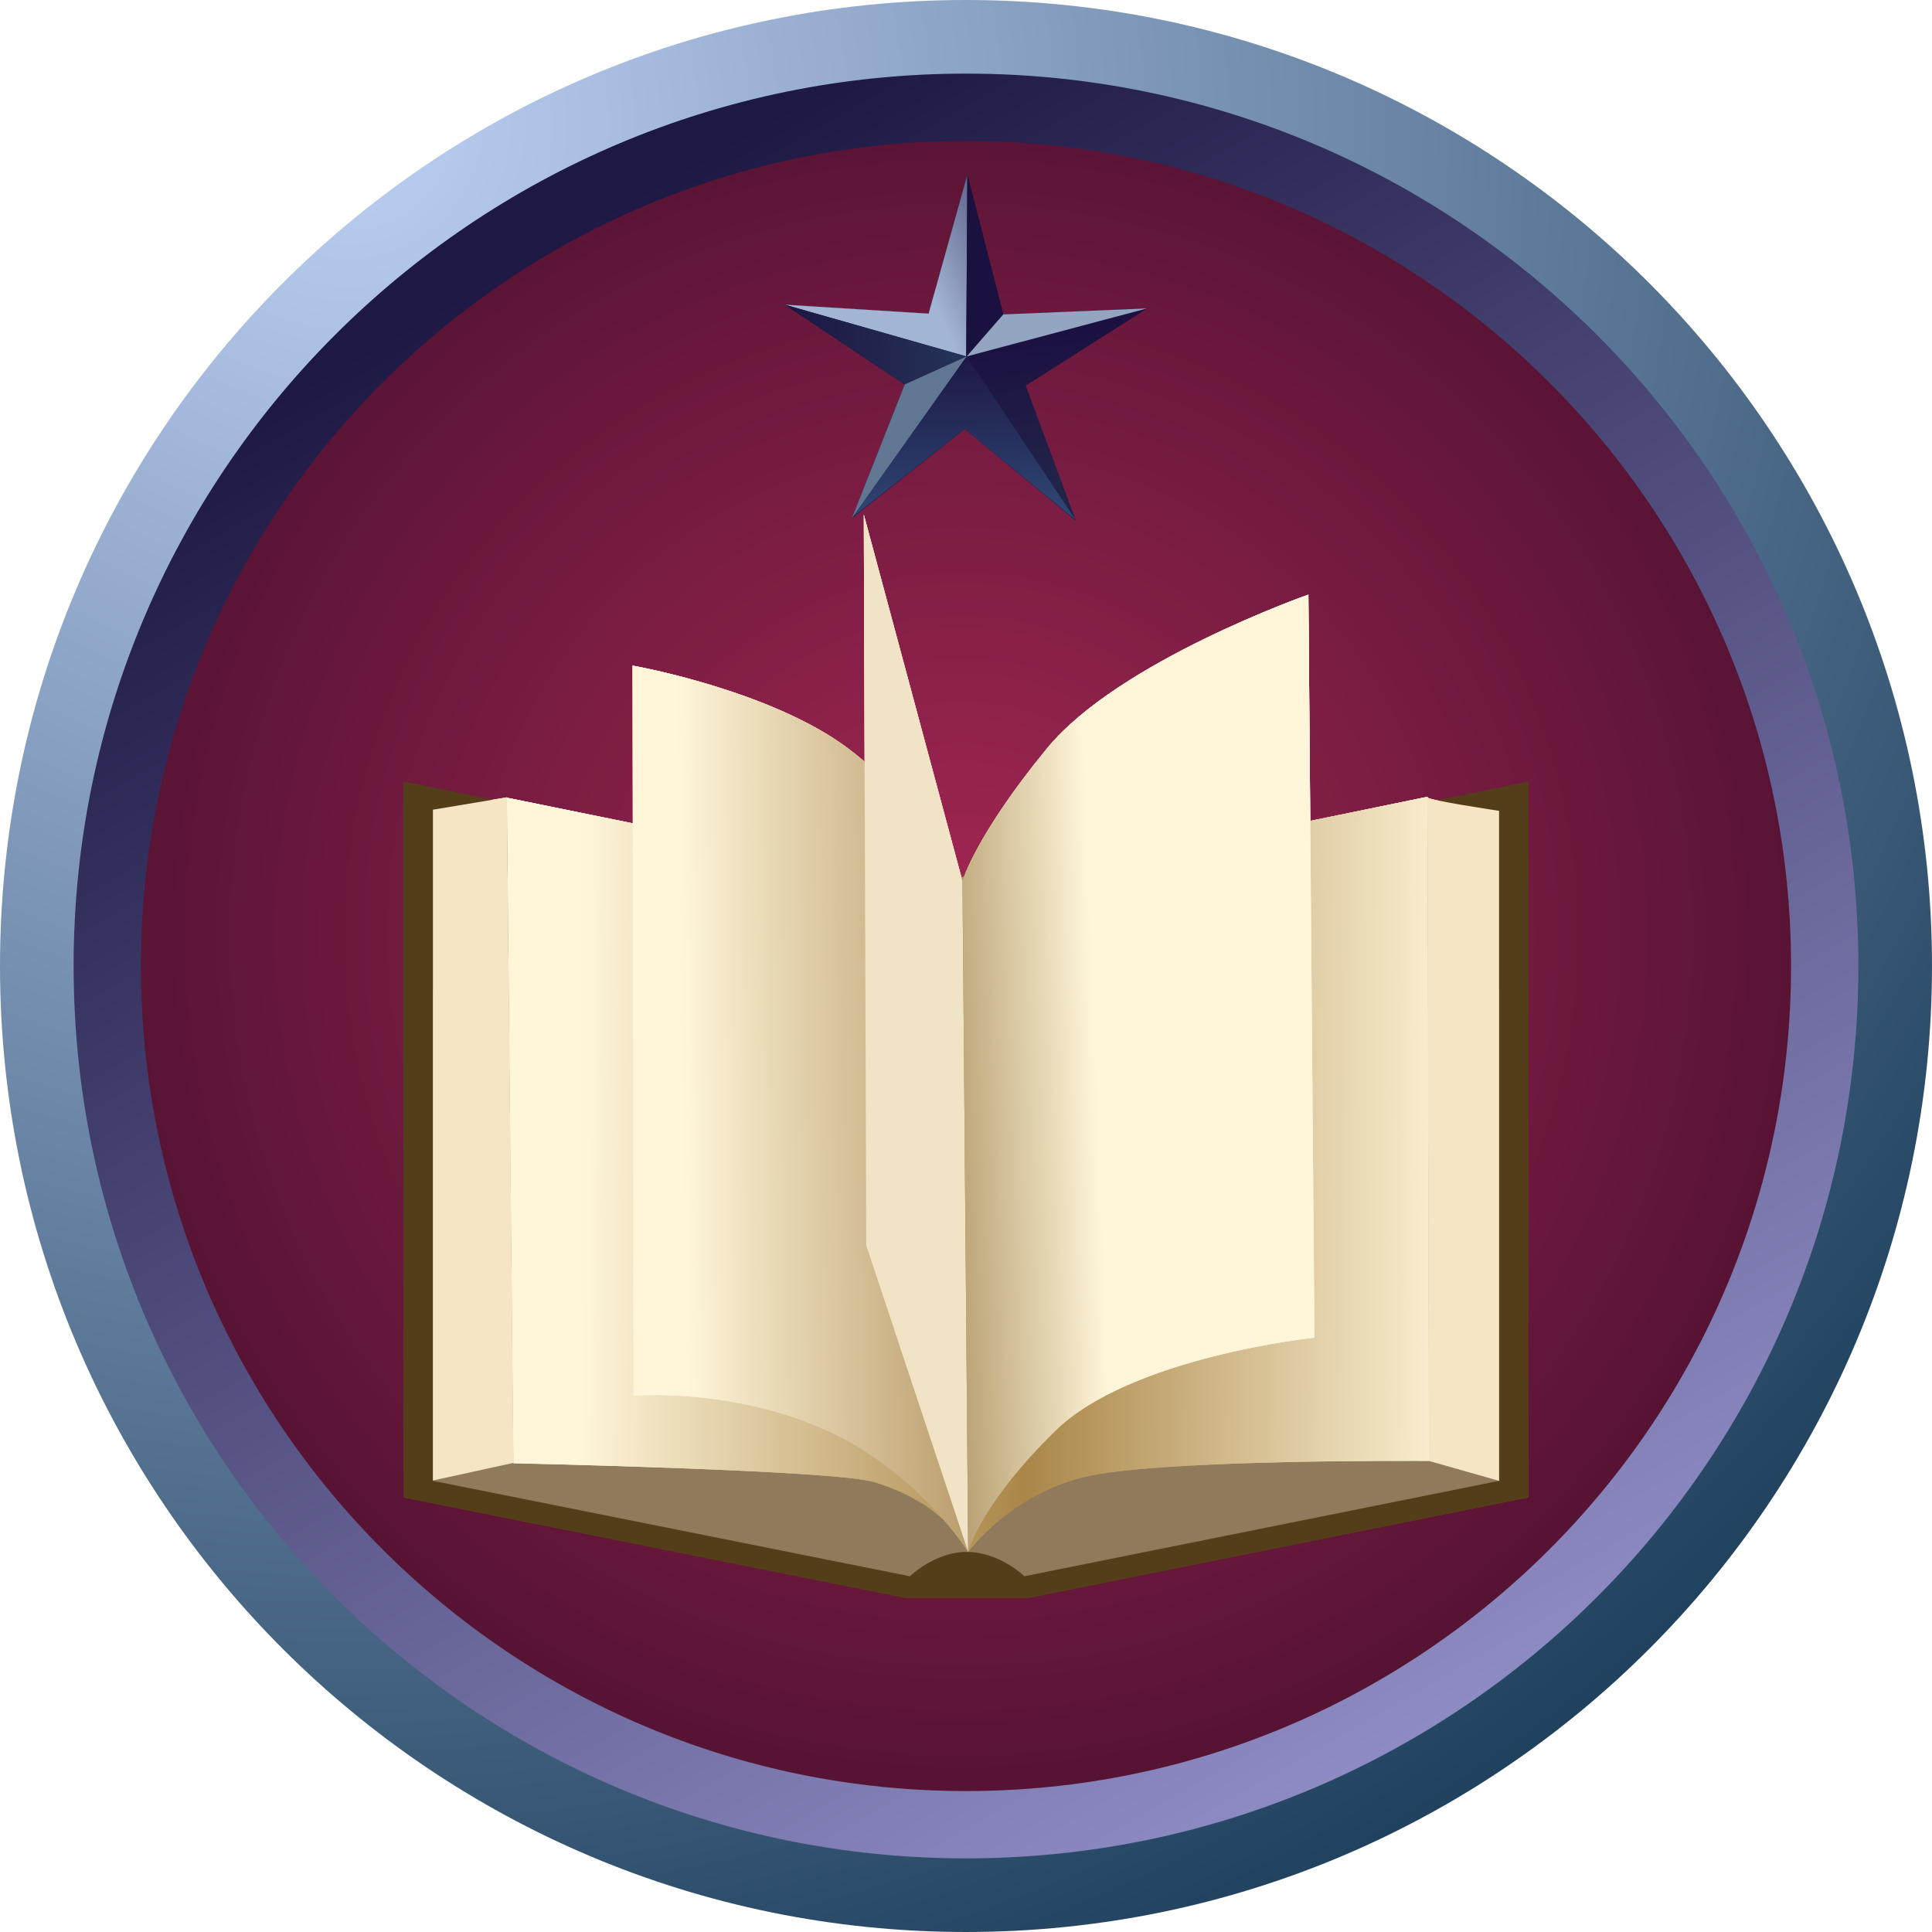 <svg xmlns="http://www.w3.org/2000/svg" xmlns:xlink="http://www.w3.org/1999/xlink" version="1.1" width="266.707" height="266.707" viewBox="1201.338,523.394,266.707,266.707"><defs id="element-1415"><clipPath id="clip-1"><path d="M1201.338,790.101v-266.707h266.707v266.707z" id="element-1416" fill="none" stroke="none" stroke-width="1" stroke-linecap="butt" stroke-linejoin="miter"/></clipPath><radialGradient cx="1249.443" cy="540.618" r="291.67" gradientUnits="userSpaceOnUse" id="color-1"><stop offset="0" stop-color="#bdd0f4" id="element-1417"/><stop offset="1" stop-color="#173a56" id="element-1418"/></radialGradient><linearGradient x1="1281.321" y1="554.558" x2="1403.18" y2="766.67" gradientUnits="userSpaceOnUse" id="color-2"><stop offset="0" stop-color="#1e1944" id="element-1419"/><stop offset="1" stop-color="#908ec6" id="element-1420"/></linearGradient><radialGradient cx="1334.017" cy="652.452" r="123.31" gradientUnits="userSpaceOnUse" id="color-3"><stop offset="0" stop-color="#a32753" id="element-1421"/><stop offset="1" stop-color="#531232" id="element-1422"/></radialGradient><linearGradient x1="1341.934" y1="590.688" x2="1339.789" y2="570.092" gradientUnits="userSpaceOnUse" id="color-4"><stop offset="0" stop-color="#212349" id="element-1423"/><stop offset="1" stop-color="#1b1141" id="element-1424"/></linearGradient><linearGradient x1="1324.668" y1="552.893" x2="1346.645" y2="542.873" gradientUnits="userSpaceOnUse" id="color-5"><stop offset="0" stop-color="#a3b5d4" id="element-1425"/><stop offset="1" stop-color="#1b1141" id="element-1426"/></linearGradient><linearGradient x1="1351.835" y1="568.619" x2="1335.952" y2="557.32" gradientUnits="userSpaceOnUse" id="color-6"><stop offset="0" stop-color="#1b1141" id="element-1427"/><stop offset="1" stop-color="#1b1141" id="element-1428"/></linearGradient><linearGradient x1="1354.121" y1="567.973" x2="1305.635" y2="569.004" gradientUnits="userSpaceOnUse" id="color-7"><stop offset="0" stop-color="#2c4a66" id="element-1429"/><stop offset="1" stop-color="#1b1141" id="element-1430"/></linearGradient><linearGradient x1="1335.76" y1="611.234" x2="1334.402" y2="569.392" gradientUnits="userSpaceOnUse" id="color-8"><stop offset="0" stop-color="#3c6a93" id="element-1431"/><stop offset="1" stop-color="#1b1141" id="element-1432"/></linearGradient><linearGradient x1="1341.934" y1="590.688" x2="1339.789" y2="570.092" gradientUnits="userSpaceOnUse" id="color-9"><stop offset="0" stop-color="#212349" id="element-1433"/><stop offset="1" stop-color="#1b1141" id="element-1434"/></linearGradient><linearGradient x1="1324.668" y1="552.893" x2="1346.645" y2="542.873" gradientUnits="userSpaceOnUse" id="color-10"><stop offset="0" stop-color="#a3b5d4" id="element-1435"/><stop offset="1" stop-color="#1b1141" id="element-1436"/></linearGradient><linearGradient x1="1351.835" y1="568.619" x2="1335.952" y2="557.32" gradientUnits="userSpaceOnUse" id="color-11"><stop offset="0" stop-color="#1b1141" id="element-1437"/><stop offset="1" stop-color="#1b1141" id="element-1438"/></linearGradient><linearGradient x1="1354.121" y1="567.973" x2="1305.635" y2="569.004" gradientUnits="userSpaceOnUse" id="color-12"><stop offset="0" stop-color="#2c4a66" id="element-1439"/><stop offset="1" stop-color="#1b1141" id="element-1440"/></linearGradient><linearGradient x1="1335.76" y1="611.234" x2="1334.402" y2="569.392" gradientUnits="userSpaceOnUse" id="color-13"><stop offset="0" stop-color="#3c6a93" id="element-1441"/><stop offset="1" stop-color="#1b1141" id="element-1442"/></linearGradient><clipPath id="clip-2"><path d="M1257.052,744.001v-149.585h155.272v149.585z" id="element-1443" fill="none" stroke="none" stroke-width="1" stroke-linecap="butt" stroke-linejoin="miter"/></clipPath><linearGradient x1="1403.768" y1="703.892" x2="1281.064" y2="703.227" gradientUnits="userSpaceOnUse" id="color-14"><stop offset="0" stop-color="#fff6da" id="element-1444"/><stop offset="0.496" stop-color="#aa8648" id="element-1445"/><stop offset="1" stop-color="#fff6da" id="element-1446"/></linearGradient><linearGradient x1="1295.424" y1="680.476" x2="1360.618" y2="679.558" gradientUnits="userSpaceOnUse" id="color-15"><stop offset="0" stop-color="#fff6da" id="element-1447"/><stop offset="1" stop-color="#8c6122" id="element-1448"/></linearGradient><linearGradient x1="1353.732" y1="694.709" x2="1318.379" y2="696.086" gradientUnits="userSpaceOnUse" id="color-16"><stop offset="0" stop-color="#fff6da" id="element-1449"/><stop offset="1" stop-color="#87642a" id="element-1450"/></linearGradient><linearGradient x1="1403.768" y1="703.892" x2="1281.064" y2="703.227" gradientUnits="userSpaceOnUse" id="color-17"><stop offset="0" stop-color="#fff6da" id="element-1451"/><stop offset="0.496" stop-color="#aa8648" id="element-1452"/><stop offset="1" stop-color="#fff6da" id="element-1453"/></linearGradient><linearGradient x1="1295.424" y1="680.476" x2="1360.618" y2="679.558" gradientUnits="userSpaceOnUse" id="color-18"><stop offset="0" stop-color="#fff6da" id="element-1454"/><stop offset="1" stop-color="#8c6122" id="element-1455"/></linearGradient><linearGradient x1="1353.732" y1="694.709" x2="1318.379" y2="696.086" gradientUnits="userSpaceOnUse" id="color-19"><stop offset="0" stop-color="#fff6da" id="element-1456"/><stop offset="1" stop-color="#87642a" id="element-1457"/></linearGradient><linearGradient x1="1403.768" y1="703.892" x2="1281.064" y2="703.227" gradientUnits="userSpaceOnUse" id="color-20"><stop offset="0" stop-color="#fff6da" id="element-1458"/><stop offset="0.496" stop-color="#aa8648" id="element-1459"/><stop offset="1" stop-color="#fff6da" id="element-1460"/></linearGradient><linearGradient x1="1403.768" y1="703.892" x2="1281.064" y2="703.227" gradientUnits="userSpaceOnUse" id="color-21"><stop offset="0" stop-color="#fff6da" id="element-1461"/><stop offset="0.496" stop-color="#aa8648" id="element-1462"/><stop offset="1" stop-color="#fff6da" id="element-1463"/></linearGradient><linearGradient x1="1295.424" y1="680.476" x2="1360.618" y2="679.558" gradientUnits="userSpaceOnUse" id="color-22"><stop offset="0" stop-color="#fff6da" id="element-1464"/><stop offset="1" stop-color="#8c6122" id="element-1465"/></linearGradient><linearGradient x1="1295.424" y1="680.476" x2="1360.618" y2="679.558" gradientUnits="userSpaceOnUse" id="color-23"><stop offset="0" stop-color="#fff6da" id="element-1466"/><stop offset="1" stop-color="#8c6122" id="element-1467"/></linearGradient><linearGradient x1="1353.732" y1="694.709" x2="1318.379" y2="696.086" gradientUnits="userSpaceOnUse" id="color-24"><stop offset="0" stop-color="#fff6da" id="element-1468"/><stop offset="1" stop-color="#87642a" id="element-1469"/></linearGradient><linearGradient x1="1353.732" y1="694.709" x2="1318.379" y2="696.086" gradientUnits="userSpaceOnUse" id="color-25"><stop offset="0" stop-color="#fff6da" id="element-1470"/><stop offset="1" stop-color="#87642a" id="element-1471"/></linearGradient></defs><g fill="none" fill-rule="nonzero" stroke="none" stroke-width="none" stroke-linecap="none" stroke-linejoin="none" stroke-miterlimit="10" stroke-dasharray="" stroke-dashoffset="0" font-family="none" font-weight="none" font-size="none" text-anchor="none" id="element-1472"><g id="element-1473"><g clip-path="url(#clip-1)" id="Group 1"><g id="element-1474" stroke-width="0" stroke-linecap="round" stroke-linejoin="round"><g id="element-1475"><g id="element-1476"><path d="M1201.338,656.747c0,-73.649 59.704,-133.353 133.353,-133.353c73.649,0 133.353,59.704 133.353,133.353c0,73.649 -59.704,133.353 -133.353,133.353c-73.649,0 -133.353,-59.704 -133.353,-133.353z" id="Path 1" fill="url(#color-1)" stroke="#000000"/><path d="M1211.5,656.747c0,-68.036 55.154,-123.191 123.191,-123.191c68.036,0 123.191,55.154 123.191,123.191c0,68.036 -55.154,123.191 -123.191,123.191c-68.036,0 -123.191,-55.154 -123.191,-123.191z" id="element-1477" fill="url(#color-2)" stroke="#000000"/><path d="M1220.794,656.747c0,-62.904 50.994,-113.897 113.897,-113.897c62.904,0 113.897,50.994 113.897,113.897c0,62.904 -50.994,113.897 -113.897,113.897c-62.904,0 -113.897,-50.994 -113.897,-113.897z" id="element-1478" fill="url(#color-3)" stroke="#000000"/><g id="element-1479" stroke="#ff2020"><path d="M1339.832,566.799l19.863,-0.832l-16.779,10.662l6.929,18.634l-15.325,-12.663l-15.58,12.348l7.308,-18.488l-16.558,-11.002l19.842,1.237l5.347,-19.148z" id="element-1480" fill="url(#color-4)"/><path d="M1334.721,572.612l-25.032,-7.154l19.842,1.237l5.347,-19.148z" id="element-1481" fill="url(#color-5)"/><path d="M1339.832,566.799l19.863,-0.832l-24.974,6.645l0.156,-25.065z" id="element-1482" fill="url(#color-6)"/><path d="M1326.247,576.46l-16.558,-11.002l25.104,7.135z" id="element-1483" fill="url(#color-7)"/><path d="M1334.792,572.593l-15.853,22.355l7.308,-18.488z" id="element-1484" fill="#617693"/><path d="M1334.519,582.6l-15.406,12.102l15.679,-22.109l15.003,22.536z" id="element-1485" fill="url(#color-8)"/><path d="M1339.832,566.799l19.863,-0.832l-24.903,6.626z" id="element-1486" fill="#93a5c0"/><path d="M1339.832,566.799l19.863,-0.832l-16.779,10.662l6.929,18.634l-15.325,-12.663l-15.58,12.348l7.308,-18.488l-16.558,-11.002l19.842,1.237l5.347,-19.148z" id="element-1487" fill="url(#color-9)"/><path d="M1334.721,572.612l-25.032,-7.154l19.842,1.237l5.347,-19.148z" id="element-1488" fill="url(#color-10)"/><path d="M1339.832,566.799l19.863,-0.832l-24.974,6.645l0.156,-25.065z" id="element-1489" fill="url(#color-11)"/><path d="M1326.247,576.46l-16.558,-11.002l25.104,7.135z" id="element-1490" fill="url(#color-12)"/><path d="M1334.792,572.593l-15.853,22.355l7.308,-18.488z" id="element-1491" fill="#617693"/><path d="M1334.519,582.6l-15.406,12.102l15.679,-22.109l15.003,22.536z" id="element-1492" fill="url(#color-13)"/><path d="M1339.832,566.799l19.863,-0.832l-24.903,6.626z" id="element-1493" fill="#93a5c0"/></g></g></g></g></g></g><g id="element-1494"><g clip-path="url(#clip-2)" id="element-1495"><g id="Group 1 1" stroke="#000000" stroke-width="0" stroke-linecap="round" stroke-linejoin="round"><path d="M1343.191,744.003h-16.671l-69.465,-13.893v-98.801l68.274,13.893c0,0 17.465,-0.397 17.465,0c0,0.397 69.533,-13.893 69.533,-13.893v98.801z" id="Path 1 1" fill="#543e1a"/><path d="M1342.748,740.99c0,0 -3.274,-3.236 -7.756,-3.353c-4.482,-0.118 -8.047,3.353 -8.047,3.353l-65.843,-13.169v-67.752l64.715,13.169c0,0 16.555,-0.376 16.555,0c0,0.376 65.908,-13.169 65.908,-13.169v67.752z" id="element-1496" fill="#8f7a5b"/><g id="element-1497" fill="url(#color-14)"><path d="M1398.595,725.071c0,0 -37.422,-0.292 -47.685,2.242c-10.263,2.533 -15.918,10.324 -15.918,10.324c0,0 -2.646,-6.59 -13.064,-9.671c-5.516,-1.631 -49.707,-2.575 -49.707,-2.575l-0.906,-91.873l54.502,11.088c0,0 16.555,-0.376 16.555,0c0,0.376 56.033,-11.222 56.033,-11.222z" id="element-1498"/></g><path d="M1272.221,725.339l-11.119,2.431v-92.6l10.213,-1.704z" id="element-1499" fill="#f6e5c4"/><g id="element-1500" fill="url(#color-15)"><path d="M1315.305,720.786c-12.88,-5.827 -26.506,-4.737 -26.506,-4.737l-0.124,-100.764c0,0 15.917,2.792 26.957,9.539c11.04,6.747 18.573,20.197 18.573,20.197l0.788,92.616c0,0 -6.808,-11.024 -19.687,-16.851z" id="element-1501"/></g><path d="M1398.595,725.071c0,0 -0.217,-91.981 -0.217,-91.605c0,0.376 9.902,1.863 9.902,1.863v92.491z" id="element-1502" fill="#f6e5c4"/><path d="M1320.92,695.323l-0.336,-100.906l13.62,50.604l0.788,92.616z" id="element-1503" fill="#f0e3c6"/><g id="element-1504" fill="url(#color-16)"><path d="M1346.95,720.968c10.428,-10.271 35.845,-12.917 35.845,-12.917l-0.838,-102.568c0,0 -26.174,9.178 -36.052,21.192c-9.878,12.014 -11.701,18.345 -11.701,18.345l0.788,92.573c0,0 1.53,-6.355 11.958,-16.626z" id="element-1505"/></g></g></g></g><path d="M1257.052,744.001v-149.585h155.272v149.585z" id="clip-5 1" fill="none" stroke="none" stroke-width="1" stroke-linecap="butt" stroke-linejoin="miter"/><g stroke="#000000" stroke-width="0" stroke-linecap="round" stroke-linejoin="round" id="element-1506"><g id="element-1507"><path d="M1343.191,744.003h-16.671l-69.465,-13.893v-98.801l68.274,13.893c0,0 17.465,-0.397 17.465,0c0,0.397 69.533,-13.893 69.533,-13.893v98.801z" id="element-1508" fill="#543e1a"/><path d="M1342.748,740.99c0,0 -3.274,-3.236 -7.756,-3.353c-4.482,-0.118 -8.047,3.353 -8.047,3.353l-65.843,-13.169v-67.752l64.715,13.169c0,0 16.555,-0.376 16.555,0c0,0.376 65.908,-13.169 65.908,-13.169v67.752z" id="element-1509" fill="#8f7a5b"/><g id="element-1510" fill="url(#color-17)"><path d="M1398.595,725.071c0,0 -37.422,-0.292 -47.685,2.242c-10.263,2.533 -15.918,10.324 -15.918,10.324c0,0 -2.646,-6.59 -13.064,-9.671c-5.516,-1.631 -49.707,-2.575 -49.707,-2.575l-0.906,-91.873l54.502,11.088c0,0 16.555,-0.376 16.555,0c0,0.376 56.033,-11.222 56.033,-11.222z" id="element-1511"/></g><path d="M1272.221,725.339l-11.119,2.431v-92.6l10.213,-1.704z" id="element-1512" fill="#f6e5c4"/><g id="element-1513" fill="url(#color-18)"><path d="M1315.305,720.786c-12.88,-5.827 -26.506,-4.737 -26.506,-4.737l-0.124,-100.764c0,0 15.917,2.792 26.957,9.539c11.04,6.747 18.573,20.197 18.573,20.197l0.788,92.616c0,0 -6.808,-11.024 -19.687,-16.851z" id="element-1514"/></g><path d="M1398.595,725.071c0,0 -0.217,-91.981 -0.217,-91.605c0,0.376 9.902,1.863 9.902,1.863v92.491z" id="element-1515" fill="#f6e5c4"/><path d="M1320.92,695.323l-0.336,-100.906l13.62,50.604l0.788,92.616z" id="element-1516" fill="#f0e3c6"/><g id="element-1517" fill="url(#color-19)"><path d="M1346.95,720.968c10.428,-10.271 35.845,-12.917 35.845,-12.917l-0.838,-102.568c0,0 -26.174,9.178 -36.052,21.192c-9.878,12.014 -11.701,18.345 -11.701,18.345l0.788,92.573c0,0 1.53,-6.355 11.958,-16.626z" id="element-1518"/></g></g></g><path d="M1343.191,744.003h-16.671l-69.465,-13.893v-98.801l68.274,13.893c0,0 17.465,-0.397 17.465,0c0,0.397 69.533,-13.893 69.533,-13.893v98.801z" id="element-1519" fill="#543e1a" stroke="#000000" stroke-width="0" stroke-linecap="round" stroke-linejoin="round"/><path d="M1342.748,740.99c0,0 -3.274,-3.236 -7.756,-3.353c-4.482,-0.118 -8.047,3.353 -8.047,3.353l-65.843,-13.169v-67.752l64.715,13.169c0,0 16.555,-0.376 16.555,0c0,0.376 65.908,-13.169 65.908,-13.169v67.752z" id="element-1520" fill="#8f7a5b" stroke="#000000" stroke-width="0" stroke-linecap="round" stroke-linejoin="round"/><g fill="url(#color-20)" stroke="#000000" stroke-width="0" stroke-linecap="round" stroke-linejoin="round" id="element-1521"><g id="element-1522"><path d="M1398.595,725.071c0,0 -37.422,-0.292 -47.685,2.242c-10.263,2.533 -15.918,10.324 -15.918,10.324c0,0 -2.646,-6.59 -13.064,-9.671c-5.516,-1.631 -49.707,-2.575 -49.707,-2.575l-0.906,-91.873l54.502,11.088c0,0 16.555,-0.376 16.555,0c0,0.376 56.033,-11.222 56.033,-11.222z" id="element-1523"/></g></g><g fill="url(#color-21)" stroke="#000000" stroke-width="0" stroke-linecap="round" stroke-linejoin="round" id="element-1524"><path d="M1398.595,725.071c0,0 -37.422,-0.292 -47.685,2.242c-10.263,2.533 -15.918,10.324 -15.918,10.324c0,0 -2.646,-6.59 -13.064,-9.671c-5.516,-1.631 -49.707,-2.575 -49.707,-2.575l-0.906,-91.873l54.502,11.088c0,0 16.555,-0.376 16.555,0c0,0.376 56.033,-11.222 56.033,-11.222z" id="element-1525"/></g><path d="M1272.221,725.339l-11.119,2.431v-92.6l10.213,-1.704z" id="element-1526" fill="#f6e5c4" stroke="#000000" stroke-width="0" stroke-linecap="round" stroke-linejoin="round"/><g fill="url(#color-22)" stroke="#000000" stroke-width="0" stroke-linecap="round" stroke-linejoin="round" id="element-1527"><g id="element-1528"><path d="M1315.305,720.786c-12.88,-5.827 -26.506,-4.737 -26.506,-4.737l-0.124,-100.764c0,0 15.917,2.792 26.957,9.539c11.04,6.747 18.573,20.197 18.573,20.197l0.788,92.616c0,0 -6.808,-11.024 -19.687,-16.851z" id="element-1529"/></g></g><g fill="url(#color-23)" stroke="#000000" stroke-width="0" stroke-linecap="round" stroke-linejoin="round" id="element-1530"><path d="M1315.305,720.786c-12.88,-5.827 -26.506,-4.737 -26.506,-4.737l-0.124,-100.764c0,0 15.917,2.792 26.957,9.539c11.04,6.747 18.573,20.197 18.573,20.197l0.788,92.616c0,0 -6.808,-11.024 -19.687,-16.851z" id="element-1531"/></g><path d="M1398.595,725.071c0,0 -0.217,-91.981 -0.217,-91.605c0,0.376 9.902,1.863 9.902,1.863v92.491z" id="element-1532" fill="#f6e5c4" stroke="#000000" stroke-width="0" stroke-linecap="round" stroke-linejoin="round"/><path d="M1320.92,695.323l-0.336,-100.906l13.62,50.604l0.788,92.616z" id="element-1533" fill="#f0e3c6" stroke="#000000" stroke-width="0" stroke-linecap="round" stroke-linejoin="round"/><g fill="url(#color-24)" stroke="#000000" stroke-width="0" stroke-linecap="round" stroke-linejoin="round" id="element-1534"><g id="element-1535"><path d="M1346.95,720.968c10.428,-10.271 35.845,-12.917 35.845,-12.917l-0.838,-102.568c0,0 -26.174,9.178 -36.052,21.192c-9.878,12.014 -11.701,18.345 -11.701,18.345l0.788,92.573c0,0 1.53,-6.355 11.958,-16.626z" id="element-1536"/></g></g><g fill="url(#color-25)" stroke="#000000" stroke-width="0" stroke-linecap="round" stroke-linejoin="round" id="element-1537"><path d="M1346.95,720.968c10.428,-10.271 35.845,-12.917 35.845,-12.917l-0.838,-102.568c0,0 -26.174,9.178 -36.052,21.192c-9.878,12.014 -11.701,18.345 -11.701,18.345l0.788,92.573c0,0 1.53,-6.355 11.958,-16.626z" id="element-1538"/></g></g></svg>